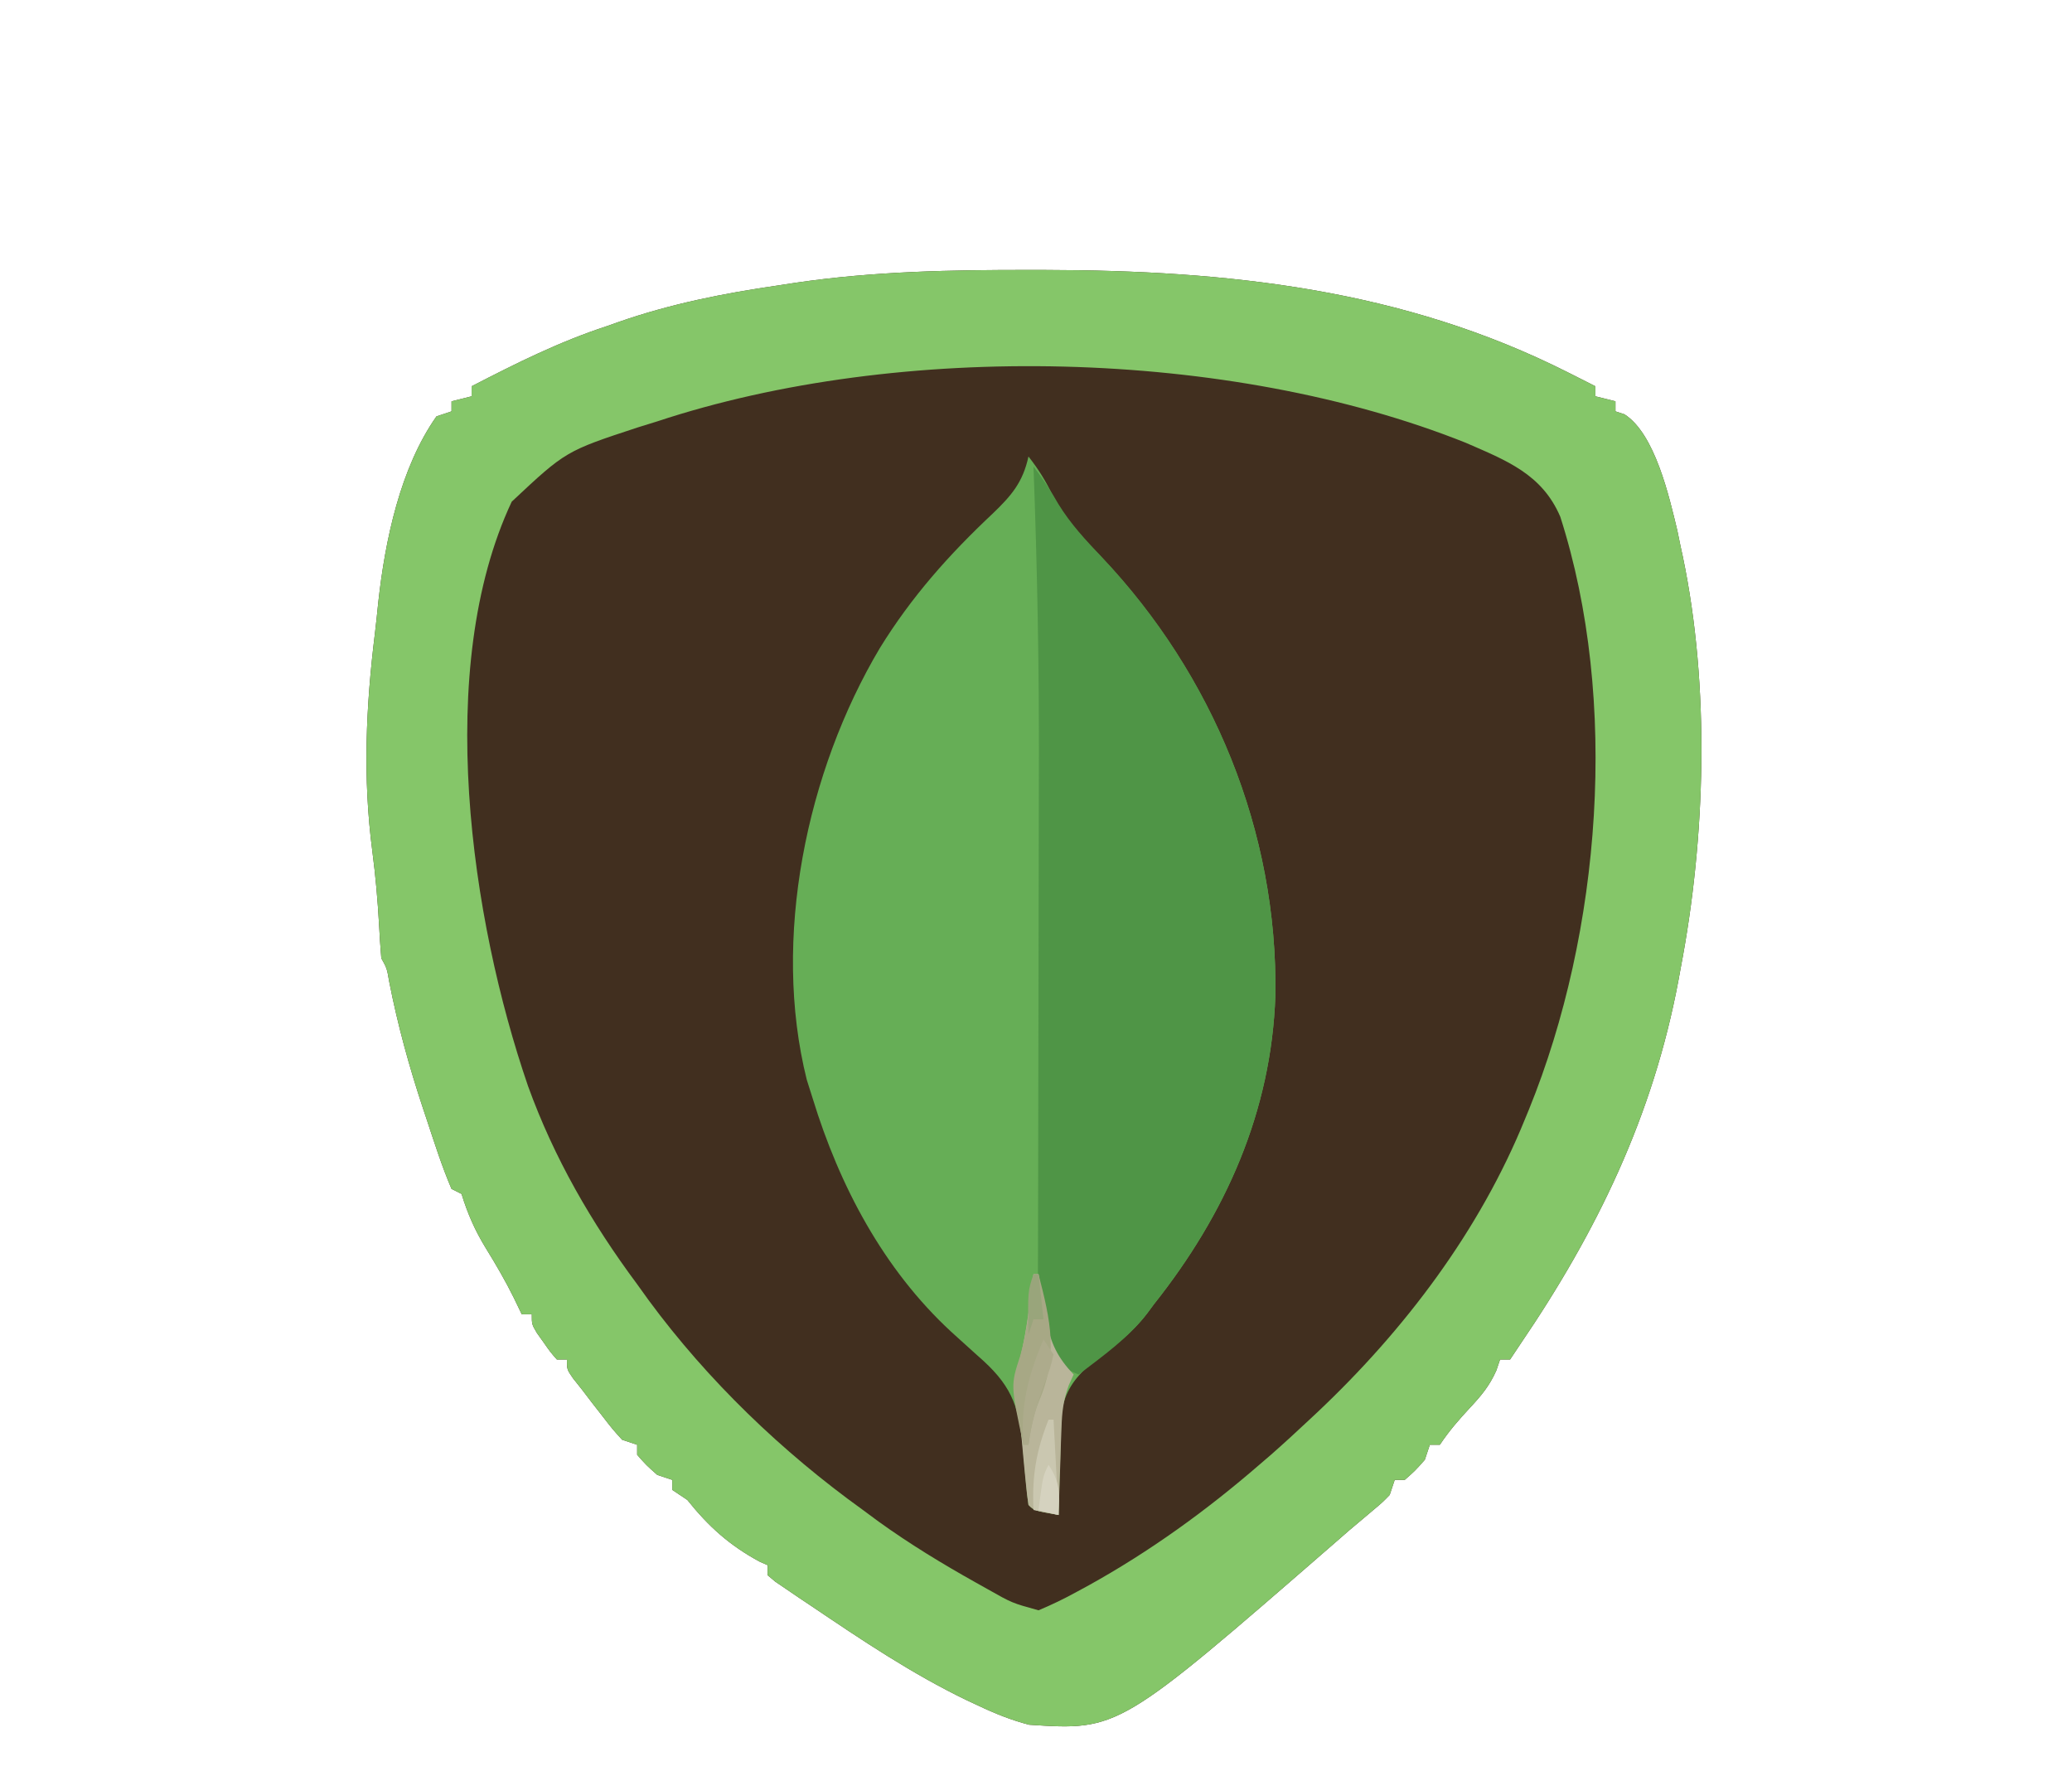 <?xml version="1.0" encoding="UTF-8"?>
<svg version="1.1" xmlns="http://www.w3.org/2000/svg" width="413" height="353">
<path d="M0 0 C0.922 0.001 1.844 0.001 2.793 0.002 C39.195 0.066 74.22 3.796 107.125 20.438 C108.158 20.958 109.19 21.479 110.254 22.016 C111.397 22.596 111.397 22.596 112.562 23.188 C112.562 23.848 112.562 24.508 112.562 25.188 C113.882 25.517 115.203 25.848 116.562 26.188 C116.562 26.848 116.562 27.508 116.562 28.188 C117.159 28.385 117.756 28.582 118.371 28.785 C124.446 32.673 127.281 45.203 128.906 51.992 C129.231 53.574 129.231 53.574 129.562 55.188 C129.698 55.807 129.833 56.426 129.973 57.063 C135.426 83.088 134.55 113.172 129.562 139.188 C129.418 139.976 129.273 140.765 129.125 141.578 C124.078 168.544 112.946 191.589 97.562 214.188 C96.903 215.178 96.243 216.167 95.562 217.188 C94.903 217.188 94.243 217.188 93.562 217.188 C93.191 218.282 93.191 218.282 92.812 219.398 C91.442 222.456 89.844 224.372 87.562 226.812 C85.318 229.23 83.398 231.434 81.562 234.188 C80.903 234.188 80.243 234.188 79.562 234.188 C79.233 235.178 78.903 236.167 78.562 237.188 C76.625 239.375 76.625 239.375 74.562 241.188 C73.903 241.188 73.243 241.188 72.562 241.188 C72.233 242.178 71.903 243.167 71.562 244.188 C70.172 245.625 70.172 245.625 68.312 247.188 C67.589 247.799 66.866 248.41 66.121 249.039 C64.855 250.103 64.855 250.103 63.562 251.188 C62.095 252.468 62.095 252.468 60.598 253.773 C17.578 291.167 17.578 291.167 -0.312 290 C-3.884 289.071 -7.118 287.768 -10.438 286.188 C-11.167 285.848 -11.897 285.509 -12.648 285.16 C-23.618 279.888 -33.683 273.107 -43.75 266.312 C-44.605 265.741 -45.46 265.169 -46.342 264.58 C-47.132 264.041 -47.923 263.501 -48.738 262.945 C-49.452 262.462 -50.165 261.979 -50.9 261.481 C-51.407 261.054 -51.915 260.627 -52.438 260.188 C-52.438 259.527 -52.438 258.868 -52.438 258.188 C-53.211 257.847 -53.211 257.847 -54 257.5 C-60.011 254.263 -64.193 250.493 -68.438 245.188 C-69.427 244.528 -70.418 243.868 -71.438 243.188 C-71.438 242.528 -71.438 241.868 -71.438 241.188 C-72.427 240.857 -73.418 240.528 -74.438 240.188 C-76.625 238.25 -76.625 238.25 -78.438 236.188 C-78.438 235.528 -78.438 234.868 -78.438 234.188 C-79.427 233.857 -80.418 233.528 -81.438 233.188 C-83.375 231.043 -83.375 231.043 -85.438 228.375 C-86.118 227.502 -86.799 226.63 -87.5 225.73 C-88.459 224.472 -88.459 224.472 -89.438 223.188 C-90.304 222.099 -90.304 222.099 -91.188 220.988 C-92.438 219.188 -92.438 219.188 -92.438 217.188 C-93.097 217.188 -93.757 217.188 -94.438 217.188 C-95.727 215.727 -95.727 215.727 -97.062 213.812 C-97.509 213.186 -97.955 212.56 -98.414 211.914 C-99.438 210.188 -99.438 210.188 -99.438 208.188 C-100.097 208.188 -100.757 208.188 -101.438 208.188 C-101.974 207.074 -102.51 205.96 -103.062 204.812 C-104.733 201.447 -106.587 198.258 -108.562 195.062 C-110.744 191.506 -112.207 188.188 -113.438 184.188 C-114.097 183.857 -114.757 183.528 -115.438 183.188 C-117.389 178.635 -118.877 173.888 -120.438 169.188 C-120.659 168.526 -120.88 167.865 -121.108 167.184 C-123.884 158.824 -126.164 150.535 -127.859 141.883 C-128.31 139.234 -128.31 139.234 -129.438 137.188 C-129.624 135.003 -129.761 132.814 -129.875 130.625 C-130.153 125.676 -130.577 120.785 -131.222 115.87 C-133.147 101.191 -132.507 87.074 -130.707 72.435 C-130.458 70.363 -130.245 68.287 -130.035 66.211 C-128.678 53.93 -125.675 39.484 -118.438 29.188 C-117.448 28.858 -116.457 28.527 -115.438 28.188 C-115.438 27.527 -115.438 26.867 -115.438 26.188 C-114.118 25.858 -112.797 25.527 -111.438 25.188 C-111.438 24.527 -111.438 23.867 -111.438 23.188 C-102.599 18.619 -93.918 14.287 -84.438 11.188 C-83.695 10.925 -82.953 10.662 -82.188 10.391 C-71.764 6.742 -61.097 4.639 -50.188 3.062 C-48.538 2.809 -48.538 2.809 -46.855 2.551 C-31.271 0.257 -15.719 -0.019 0 0 Z " fill="#412F1F" transform="translate(205.438,53.812)"/>
<path d="M0 0 C0.922 0.001 1.844 0.001 2.793 0.002 C39.195 0.066 74.22 3.796 107.125 20.438 C108.158 20.958 109.19 21.479 110.254 22.016 C111.397 22.596 111.397 22.596 112.562 23.188 C112.562 23.848 112.562 24.508 112.562 25.188 C113.882 25.517 115.203 25.848 116.562 26.188 C116.562 26.848 116.562 27.508 116.562 28.188 C117.159 28.385 117.756 28.582 118.371 28.785 C124.446 32.673 127.281 45.203 128.906 51.992 C129.231 53.574 129.231 53.574 129.562 55.188 C129.698 55.807 129.833 56.426 129.973 57.063 C135.426 83.088 134.55 113.172 129.562 139.188 C129.418 139.976 129.273 140.765 129.125 141.578 C124.078 168.544 112.946 191.589 97.562 214.188 C96.903 215.178 96.243 216.167 95.562 217.188 C94.903 217.188 94.243 217.188 93.562 217.188 C93.191 218.282 93.191 218.282 92.812 219.398 C91.442 222.456 89.844 224.372 87.562 226.812 C85.318 229.23 83.398 231.434 81.562 234.188 C80.903 234.188 80.243 234.188 79.562 234.188 C79.233 235.178 78.903 236.167 78.562 237.188 C76.625 239.375 76.625 239.375 74.562 241.188 C73.903 241.188 73.243 241.188 72.562 241.188 C72.233 242.178 71.903 243.167 71.562 244.188 C70.172 245.625 70.172 245.625 68.312 247.188 C67.589 247.799 66.866 248.41 66.121 249.039 C64.855 250.103 64.855 250.103 63.562 251.188 C62.095 252.468 62.095 252.468 60.598 253.773 C17.578 291.167 17.578 291.167 -0.312 290 C-3.884 289.071 -7.118 287.768 -10.438 286.188 C-11.167 285.848 -11.897 285.509 -12.648 285.16 C-23.618 279.888 -33.683 273.107 -43.75 266.312 C-44.605 265.741 -45.46 265.169 -46.342 264.58 C-47.132 264.041 -47.923 263.501 -48.738 262.945 C-49.452 262.462 -50.165 261.979 -50.9 261.481 C-51.407 261.054 -51.915 260.627 -52.438 260.188 C-52.438 259.527 -52.438 258.868 -52.438 258.188 C-53.211 257.847 -53.211 257.847 -54 257.5 C-60.011 254.263 -64.193 250.493 -68.438 245.188 C-69.427 244.528 -70.418 243.868 -71.438 243.188 C-71.438 242.528 -71.438 241.868 -71.438 241.188 C-72.427 240.857 -73.418 240.528 -74.438 240.188 C-76.625 238.25 -76.625 238.25 -78.438 236.188 C-78.438 235.528 -78.438 234.868 -78.438 234.188 C-79.427 233.857 -80.418 233.528 -81.438 233.188 C-83.375 231.043 -83.375 231.043 -85.438 228.375 C-86.118 227.502 -86.799 226.63 -87.5 225.73 C-88.459 224.472 -88.459 224.472 -89.438 223.188 C-90.304 222.099 -90.304 222.099 -91.188 220.988 C-92.438 219.188 -92.438 219.188 -92.438 217.188 C-93.097 217.188 -93.757 217.188 -94.438 217.188 C-95.727 215.727 -95.727 215.727 -97.062 213.812 C-97.509 213.186 -97.955 212.56 -98.414 211.914 C-99.438 210.188 -99.438 210.188 -99.438 208.188 C-100.097 208.188 -100.757 208.188 -101.438 208.188 C-101.974 207.074 -102.51 205.96 -103.062 204.812 C-104.733 201.447 -106.587 198.258 -108.562 195.062 C-110.744 191.506 -112.207 188.188 -113.438 184.188 C-114.097 183.857 -114.757 183.528 -115.438 183.188 C-117.389 178.635 -118.877 173.888 -120.438 169.188 C-120.659 168.526 -120.88 167.865 -121.108 167.184 C-123.884 158.824 -126.164 150.535 -127.859 141.883 C-128.31 139.234 -128.31 139.234 -129.438 137.188 C-129.624 135.003 -129.761 132.814 -129.875 130.625 C-130.153 125.676 -130.577 120.785 -131.222 115.87 C-133.147 101.191 -132.507 87.074 -130.707 72.435 C-130.458 70.363 -130.245 68.287 -130.035 66.211 C-128.678 53.93 -125.675 39.484 -118.438 29.188 C-117.448 28.858 -116.457 28.527 -115.438 28.188 C-115.438 27.527 -115.438 26.867 -115.438 26.188 C-114.118 25.858 -112.797 25.527 -111.438 25.188 C-111.438 24.527 -111.438 23.867 -111.438 23.188 C-102.599 18.619 -93.918 14.287 -84.438 11.188 C-83.695 10.925 -82.953 10.662 -82.188 10.391 C-71.764 6.742 -61.097 4.639 -50.188 3.062 C-48.538 2.809 -48.538 2.809 -46.855 2.551 C-31.271 0.257 -15.719 -0.019 0 0 Z M-74.438 30.188 C-76.329 30.773 -76.329 30.773 -78.258 31.371 C-92.679 36.111 -92.679 36.111 -103.438 46.188 C-119.002 79.334 -111.604 129.476 -100.188 162.688 C-94.99 177.055 -87.533 189.949 -78.438 202.188 C-77.676 203.247 -76.914 204.307 -76.129 205.398 C-64.345 221.383 -49.545 235.612 -33.438 247.188 C-32.41 247.948 -31.383 248.709 -30.324 249.492 C-24.067 253.996 -17.599 257.925 -10.875 261.688 C-10.101 262.121 -9.326 262.555 -8.528 263.002 C-3.719 265.728 -3.719 265.728 1.562 267.188 C4.287 266.047 6.741 264.859 9.312 263.438 C10.06 263.032 10.807 262.627 11.577 262.209 C23.769 255.45 35.028 247.304 45.562 238.188 C46.355 237.506 47.148 236.824 47.965 236.121 C50.542 233.853 53.059 231.536 55.562 229.188 C56.087 228.697 56.612 228.206 57.152 227.701 C74.573 211.271 89.524 191.486 98.562 169.188 C98.81 168.59 99.057 167.992 99.311 167.376 C113.712 131.963 117.332 85.836 105.562 49.188 C101.919 40.689 94.864 37.996 86.691 34.438 C39.62 15.632 -26.121 14.201 -74.438 30.188 Z " fill="#85C669" transform="translate(205.438,53.812)"/>
<path d="M0 0 C1.996 2.538 3.504 4.962 4.875 7.875 C7.366 12.473 10.593 15.949 14.188 19.688 C36.724 43.29 49.703 74.664 49.215 107.426 C48.421 130.596 39.295 151.003 25 169 C24.56 169.594 24.121 170.189 23.668 170.801 C20.501 174.952 16.46 177.884 12.305 180.973 C9.105 183.788 7.255 186.423 6.568 190.679 C6.541 191.616 6.515 192.554 6.488 193.52 C6.453 194.541 6.417 195.563 6.381 196.615 C6.358 197.67 6.336 198.725 6.312 199.812 C6.278 200.887 6.244 201.961 6.209 203.068 C6.127 205.712 6.058 208.356 6 211 C1.125 210.125 1.125 210.125 0 209 C-0.202 207.647 -0.347 206.285 -0.465 204.922 C-0.543 204.09 -0.621 203.259 -0.701 202.402 C-0.857 200.65 -1.011 198.897 -1.162 197.145 C-1.952 188.808 -3.685 184.832 -10.125 179.25 C-11.313 178.183 -12.497 177.112 -13.68 176.039 C-14.253 175.519 -14.826 174.998 -15.417 174.462 C-28.907 162.004 -37.676 145.375 -43 128 C-43.392 126.763 -43.784 125.525 -44.188 124.25 C-51.221 96.118 -44.237 62.743 -29.625 38.188 C-23.327 27.971 -15.838 19.553 -7.103 11.352 C-3.412 7.8 -1.127 5.176 0 0 Z " fill="#66AE56" transform="translate(205,91)"/>
<path d="M0 0 C1.878 2.432 3.419 4.744 4.938 7.438 C7.396 11.444 10.458 14.738 13.688 18.125 C35.917 41.664 48.699 72.949 48.215 105.426 C47.421 128.596 38.295 149.003 24 167 C23.56 167.594 23.121 168.189 22.668 168.801 C18.922 173.711 13.866 177.277 9 181 C5.57 179.571 5.084 179.168 3.312 175.625 C1.646 171.022 0.875 167.472 0.886 162.571 C0.887 160.916 0.887 160.916 0.887 159.227 C0.892 158.02 0.897 156.813 0.902 155.569 C0.905 153.611 0.907 151.652 0.909 149.693 C0.912 147.585 0.918 145.477 0.925 143.369 C0.938 138.94 0.944 134.512 0.949 130.084 C0.961 119.847 0.983 109.611 1.005 99.374 C1.026 90.061 1.044 80.749 1.053 71.437 C1.058 67.774 1.064 64.111 1.075 60.448 C1.138 40.276 0.757 20.156 0 0 Z " fill="#4F9546" transform="translate(206,93)"/>
<path d="M0 0 C0.33 0 0.66 0 1 0 C1.255 1.537 1.255 1.537 1.516 3.105 C1.76 4.466 2.004 5.827 2.25 7.188 C2.36 7.861 2.469 8.535 2.582 9.229 C3.433 13.818 4.811 16.606 8 20 C7.679 20.711 7.357 21.422 7.026 22.155 C5.961 25.107 5.691 27.395 5.586 30.52 C5.528 32.052 5.528 32.052 5.469 33.615 C5.422 35.198 5.422 35.198 5.375 36.812 C5.317 38.424 5.317 38.424 5.258 40.068 C5.164 42.712 5.078 45.356 5 48 C0.125 47.125 0.125 47.125 -1 46 C-1.214 44.647 -1.37 43.285 -1.5 41.922 C-1.583 41.09 -1.665 40.259 -1.75 39.402 C-1.833 38.527 -1.915 37.652 -2 36.75 C-2.568 30.393 -2.568 30.393 -3.613 24.105 C-4.12 21.348 -3.366 19.192 -2.613 16.535 C-1.301 11.111 -0.73 5.527 0 0 Z " fill="#B9B59A" transform="translate(206,254)"/>
<path d="M0 0 C0.33 0 0.66 0 1 0 C3.39 9.233 4.99 16.25 1.078 25.352 C-0.094 28.232 -0.585 30.927 -1 34 C-1.33 34 -1.66 34 -2 34 C-4.568 22.148 -4.568 22.148 -2.648 16.289 C-1.153 11.009 -0.717 5.432 0 0 Z " fill="#A7A885" transform="translate(206,254)"/>
<path d="M0 0 C0.33 0 0.66 0 1 0 C1.33 6.27 1.66 12.54 2 19 C0.35 18.67 -1.3 18.34 -3 18 C-3.32 11.283 -2.479 6.243 0 0 Z " fill="#CAC7B0" transform="translate(209,283)"/>
<path d="M0 0 C0.66 0.99 1.32 1.98 2 3 C1.355 5.707 1.355 5.707 0.188 8.812 C-1.327 12.89 -2.4 16.686 -3 21 C-3.33 21 -3.66 21 -4 21 C-4.612 13.165 -3.065 7.196 0 0 Z " fill="#ADAB8C" transform="translate(208,267)"/>
<path d="M0 0 C2.429 3.644 2.162 5.712 2 10 C0.68 9.67 -0.64 9.34 -2 9 C-1.125 2.25 -1.125 2.25 0 0 Z " fill="#D5D2BF" transform="translate(209,292)"/>
<path d="M0 0 C0.33 0 0.66 0 1 0 C1.33 2.97 1.66 5.94 2 9 C1.34 9 0.68 9 0 9 C-0.33 9.99 -0.66 10.98 -1 12 C-1.143 3.429 -1.143 3.429 0 0 Z " fill="#99A57B" transform="translate(206,254)"/>
<path d="" fill="#FEFEFE" transform="translate(0,0)"/>
</svg>
